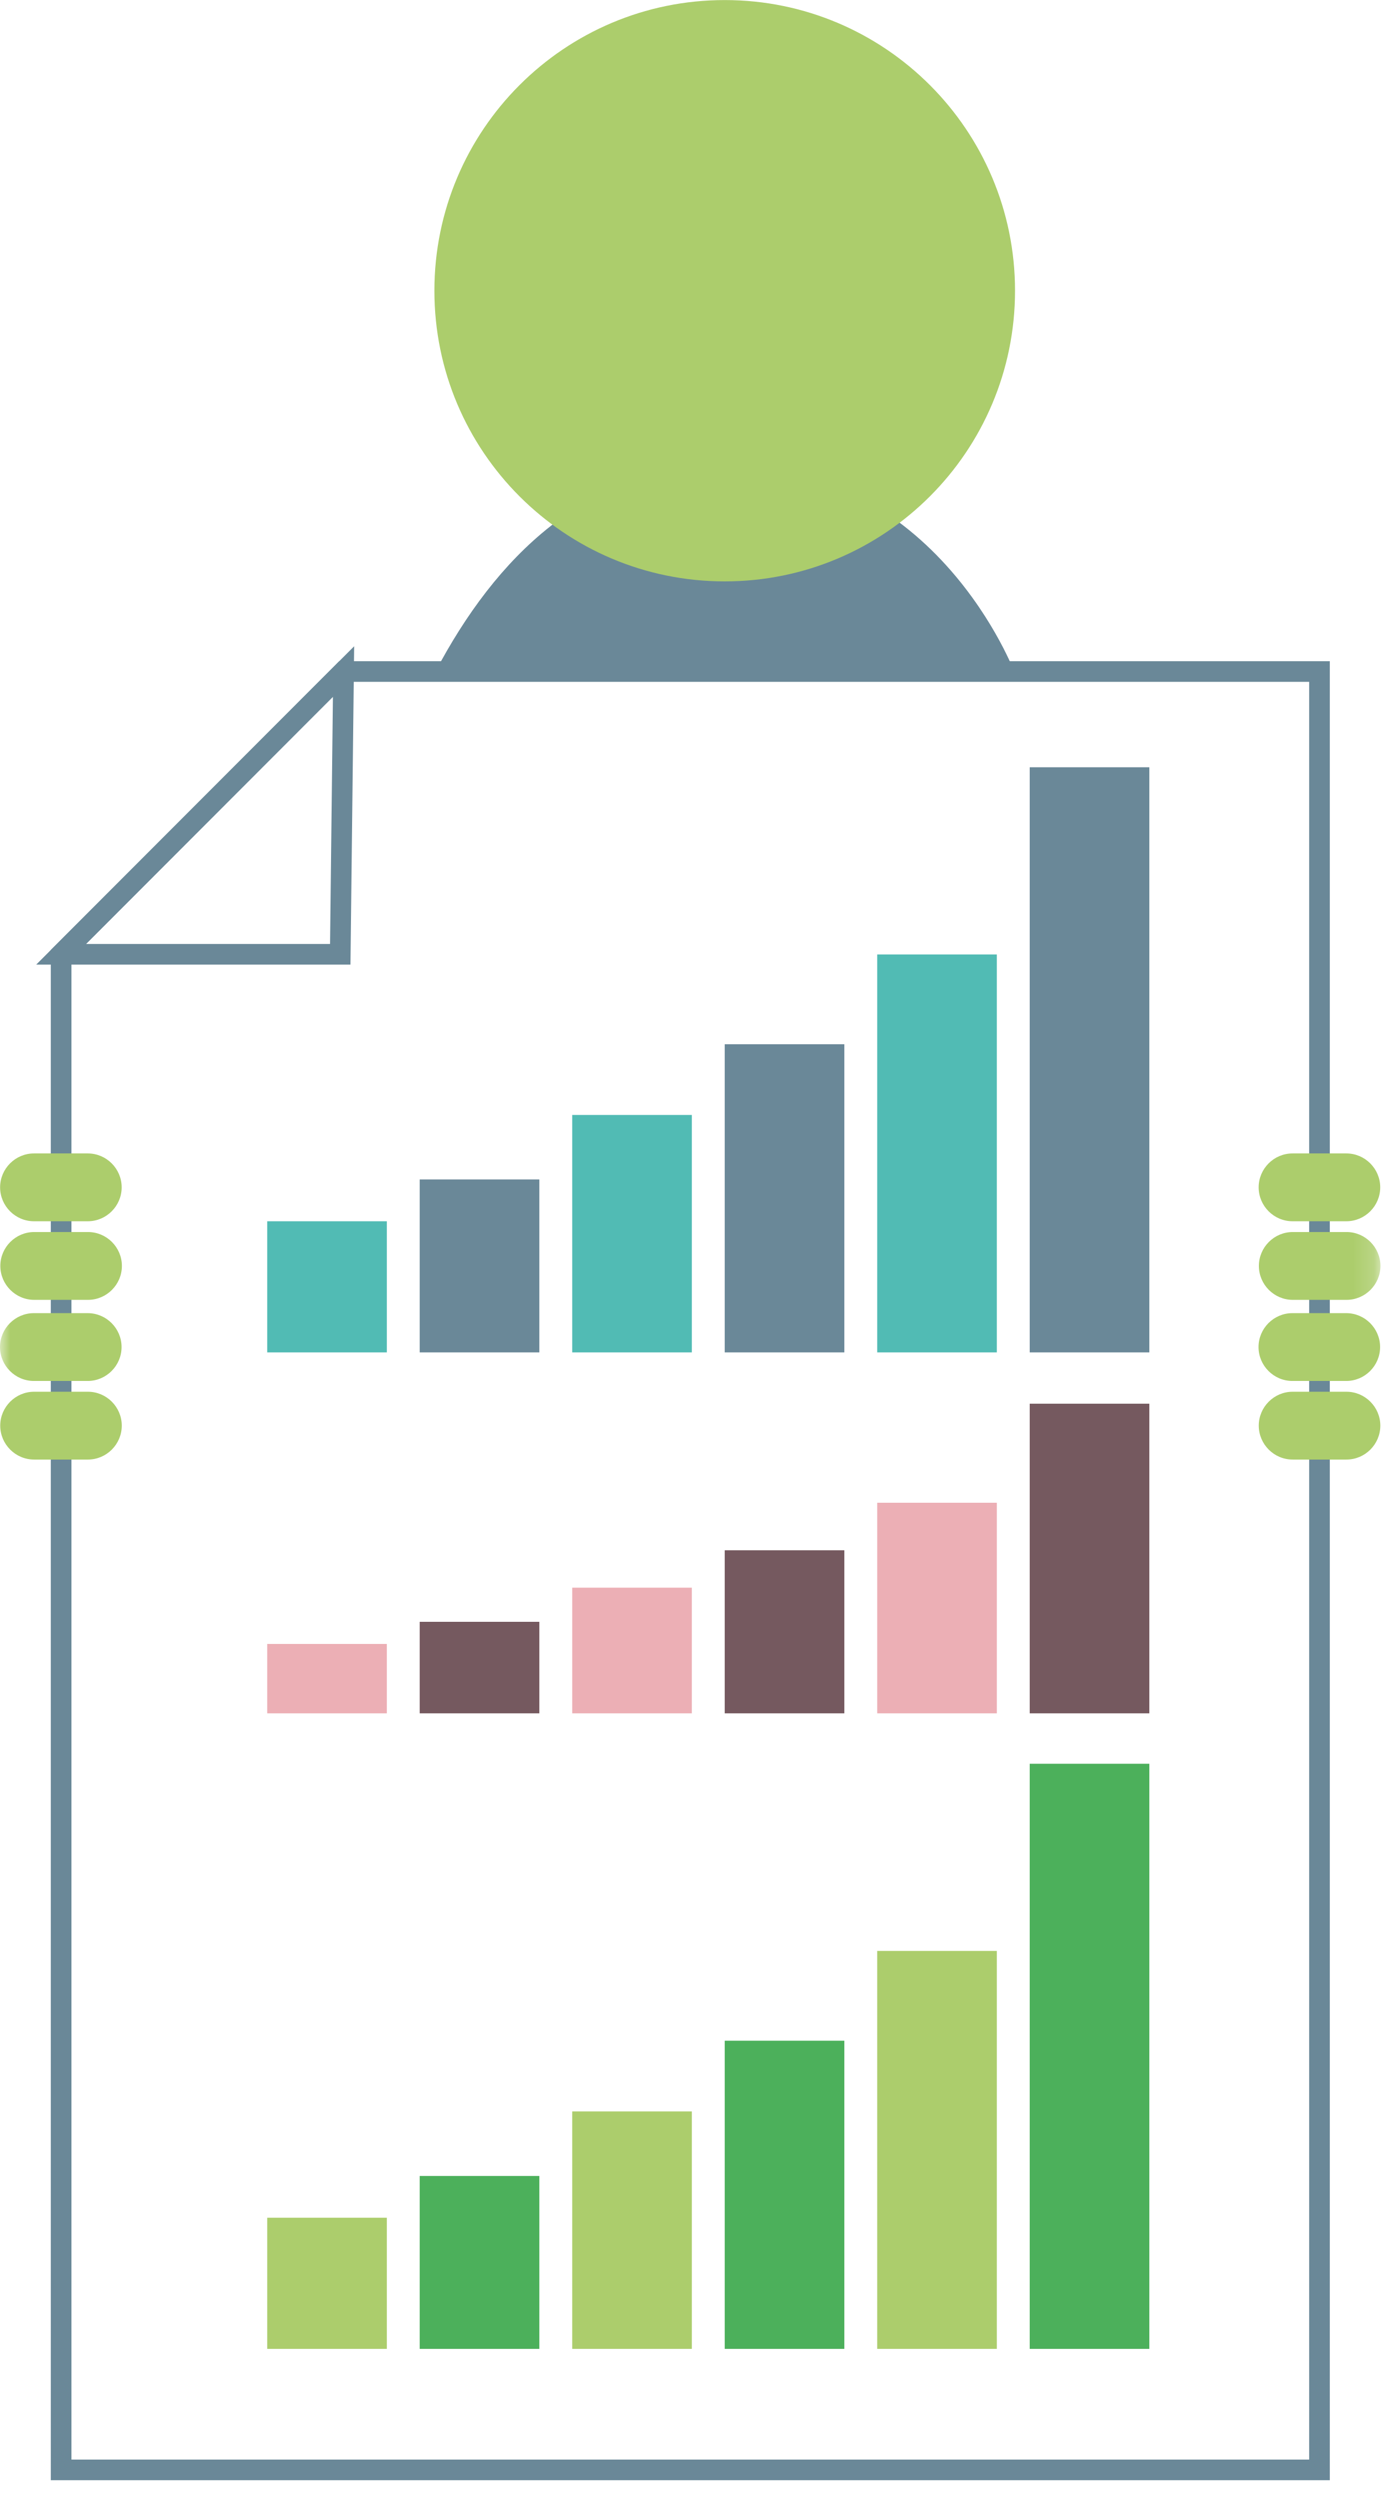 <?xml version="1.0" encoding="UTF-8" standalone="no"?>
<svg width="67px" height="121px" viewBox="0 0 67 121" version="1.1" xmlns="http://www.w3.org/2000/svg" xmlns:xlink="http://www.w3.org/1999/xlink" xmlns:sketch="http://www.bohemiancoding.com/sketch/ns">
    <!-- Generator: Sketch 3.5.2 (25235) - http://www.bohemiancoding.com/sketch -->
    <title>Page 1</title>
    <desc>Created with Sketch.</desc>
    <defs>
        <path id="path-1" d="M0,0.003 L66.827,0.003 L66.827,119.763 L0,119.763"></path>
        <path id="path-3" d="M0,0.003 L66.827,0.003 L66.827,119.763 L0,119.763"></path>
    </defs>
    <g id="Page-1" stroke="none" stroke-width="1" fill="none" fill-rule="evenodd" sketch:type="MSPage">
        <g id="METAFORE-PRODUKTEN-desktop" sketch:type="MSArtboardGroup" transform="translate(-687, -2332)">
            <g id="Page-1" sketch:type="MSLayerGroup" transform="translate(687, 2332)">
                <path d="M18.727,65.457 L12.936,65.457 L12.936,59.11 L18.727,59.11 L18.727,65.457 Z" id="Fill-1" fill="#51BBB4" sketch:type="MSShapeGroup"></path>
                <path d="M26.11,65.457 L20.318,65.457 L20.318,57.087 L26.11,57.087 L26.11,65.457 Z" id="Fill-2" fill="#6A8898" sketch:type="MSShapeGroup"></path>
                <path d="M33.492,65.457 L27.701,65.457 L27.701,53.964 L33.492,53.964 L33.492,65.457 Z" id="Fill-3" fill="#51BBB4" sketch:type="MSShapeGroup"></path>
                <path d="M40.875,65.457 L35.084,65.457 L35.084,50.542 L40.875,50.542 L40.875,65.457 Z" id="Fill-4" fill="#6A8898" sketch:type="MSShapeGroup"></path>
                <path d="M48.257,65.457 L42.466,65.457 L42.466,46.196 L48.257,46.196 L48.257,65.457 Z" id="Fill-5" fill="#51BBB4" sketch:type="MSShapeGroup"></path>
                <path d="M55.64,65.457 L49.849,65.457 L49.849,37.136 L55.64,37.136 L55.64,65.457 Z" id="Fill-6" fill="#6A8898" sketch:type="MSShapeGroup"></path>
                <path d="M18.727,113.688 L12.936,113.688 L12.936,107.34 L18.727,107.34 L18.727,113.688 Z" id="Fill-7" fill="#ACCD6C" sketch:type="MSShapeGroup"></path>
                <path d="M26.11,113.688 L20.318,113.688 L20.318,105.318 L26.11,105.318 L26.11,113.688 Z" id="Fill-8" fill="#4CB05B" sketch:type="MSShapeGroup"></path>
                <path d="M33.492,113.688 L27.701,113.688 L27.701,102.195 L33.492,102.195 L33.492,113.688 Z" id="Fill-9" fill="#ACCD6C" sketch:type="MSShapeGroup"></path>
                <path d="M40.875,113.688 L35.084,113.688 L35.084,98.772 L40.875,98.772 L40.875,113.688 Z" id="Fill-10" fill="#4CB05B" sketch:type="MSShapeGroup"></path>
                <path d="M48.257,113.688 L42.466,113.688 L42.466,94.426 L48.257,94.426 L48.257,113.688 Z" id="Fill-11" fill="#ACCD6C" sketch:type="MSShapeGroup"></path>
                <path d="M55.64,113.688 L49.849,113.688 L49.849,85.367 L55.64,85.367 L55.64,113.688 Z" id="Fill-12" fill="#4CB05B" sketch:type="MSShapeGroup"></path>
                <path d="M18.727,82.927 L12.936,82.927 L12.936,79.568 L18.727,79.568 L18.727,82.927 Z" id="Fill-13" fill="#ECAFB5" sketch:type="MSShapeGroup"></path>
                <path d="M26.11,82.927 L20.318,82.927 L20.318,78.497 L26.11,78.497 L26.11,82.927 Z" id="Fill-14" fill="#75595F" sketch:type="MSShapeGroup"></path>
                <path d="M33.492,82.927 L27.701,82.927 L27.701,76.845 L33.492,76.845 L33.492,82.927 Z" id="Fill-15" fill="#ECAFB5" sketch:type="MSShapeGroup"></path>
                <path d="M40.875,82.927 L35.084,82.927 L35.084,75.034 L40.875,75.034 L40.875,82.927 Z" id="Fill-16" fill="#75595F" sketch:type="MSShapeGroup"></path>
                <path d="M48.257,82.927 L42.466,82.927 L42.466,72.734 L48.257,72.734 L48.257,82.927 Z" id="Fill-17" fill="#ECAFB5" sketch:type="MSShapeGroup"></path>
                <path d="M55.64,82.927 L49.849,82.927 L49.849,67.94 L55.64,67.94 L55.64,82.927 Z" id="Fill-18" fill="#75595F" sketch:type="MSShapeGroup"></path>
                <g id="Group-45">
                    <path d="M49.138,32.598 C49.138,32.598 45.362,22.472 35.084,22.518 C28.401,22.548 23.981,26.991 21.067,32.53 L46.726,32.53 L49.138,32.598 Z" id="Fill-19" fill="#6A8898" sketch:type="MSShapeGroup"></path>
                    <path d="M49.138,14.071 C49.138,21.841 42.846,28.14 35.084,28.14 C27.322,28.14 21.029,21.841 21.029,14.071 C21.029,6.302 27.322,0.003 35.084,0.003 C42.846,0.003 49.138,6.302 49.138,14.071" id="Fill-21" fill="#ACCD6C" sketch:type="MSShapeGroup"></path>
                    <path d="M2.959,119.545 L2.959,46.187 L16.631,32.502 L63.877,32.502 L63.877,119.545 L2.959,119.545 L2.959,119.545 Z" id="Stroke-23" stroke="#6A8898" sketch:type="MSShapeGroup"></path>
                    <path d="M16.472,46.188 L2.959,46.188 L16.631,32.502 L16.472,46.188 L16.472,46.188 Z" id="Stroke-25" stroke="#6A8898" sketch:type="MSShapeGroup"></path>
                    <path d="M4.25,59.11 L1.645,59.11 C0.743,59.11 0.005,58.371 0.005,57.468 C0.005,56.565 0.743,55.827 1.645,55.827 L4.25,55.827 C5.152,55.827 5.89,56.565 5.89,57.468 C5.89,58.371 5.152,59.11 4.25,59.11" id="Fill-27" fill="#ACCD6C" sketch:type="MSShapeGroup"></path>
                    <path d="M4.261,59.631 L1.656,59.631 C0.754,59.631 0.016,60.369 0.016,61.272 C0.016,62.175 0.754,62.914 1.656,62.914 L4.261,62.914 C5.163,62.914 5.901,62.175 5.901,61.272 C5.901,60.369 5.163,59.631 4.261,59.631" id="Fill-29" fill="#ACCD6C" sketch:type="MSShapeGroup"></path>
                    <g id="Group-33">
                        <mask id="mask-2" sketch:name="Clip 32" fill="white">
                            <use xlink:href="#path-1"></use>
                        </mask>
                        <g id="Clip-32"></g>
                        <path d="M4.245,66.84 L1.64,66.84 C0.738,66.84 -4.35064935e-05,66.101 -4.35064935e-05,65.198 L-4.35064935e-05,65.198 C-4.35064935e-05,64.295 0.738,63.557 1.64,63.557 L4.245,63.557 C5.147,63.557 5.885,64.295 5.885,65.198 L5.885,65.198 C5.885,66.101 5.147,66.84 4.245,66.84" id="Fill-31" fill="#ACCD6C" sketch:type="MSShapeGroup" mask="url(#mask-2)"></path>
                    </g>
                    <path d="M4.256,67.361 L1.651,67.361 C0.749,67.361 0.011,68.1 0.011,69.002 L0.011,69.002 C0.011,69.905 0.749,70.644 1.651,70.644 L4.256,70.644 C5.158,70.644 5.895,69.905 5.895,69.002 L5.895,69.002 C5.895,68.1 5.158,67.361 4.256,67.361" id="Fill-34" fill="#ACCD6C" sketch:type="MSShapeGroup"></path>
                    <path d="M65.177,59.11 L62.572,59.11 C61.67,59.11 60.932,58.371 60.932,57.468 C60.932,56.565 61.67,55.827 62.572,55.827 L65.177,55.827 C66.079,55.827 66.817,56.565 66.817,57.468 C66.817,58.371 66.079,59.11 65.177,59.11" id="Fill-36" fill="#ACCD6C" sketch:type="MSShapeGroup"></path>
                    <g id="Group-40">
                        <mask id="mask-4" sketch:name="Clip 39" fill="white">
                            <use xlink:href="#path-3"></use>
                        </mask>
                        <g id="Clip-39"></g>
                        <path d="M65.188,59.631 L62.582,59.631 C61.681,59.631 60.943,60.369 60.943,61.272 C60.943,62.175 61.681,62.914 62.582,62.914 L65.188,62.914 C66.089,62.914 66.827,62.175 66.827,61.272 C66.827,60.369 66.089,59.631 65.188,59.631" id="Fill-38" fill="#ACCD6C" sketch:type="MSShapeGroup" mask="url(#mask-4)"></path>
                    </g>
                    <path d="M65.171,66.84 L62.566,66.84 C61.664,66.84 60.926,66.101 60.926,65.198 L60.926,65.198 C60.926,64.295 61.664,63.557 62.566,63.557 L65.171,63.557 C66.073,63.557 66.811,64.295 66.811,65.198 L66.811,65.198 C66.811,66.101 66.073,66.84 65.171,66.84" id="Fill-41" fill="#ACCD6C" sketch:type="MSShapeGroup"></path>
                    <path d="M65.182,67.361 L62.577,67.361 C61.675,67.361 60.937,68.1 60.937,69.002 L60.937,69.002 C60.937,69.905 61.675,70.644 62.577,70.644 L65.182,70.644 C66.084,70.644 66.822,69.905 66.822,69.002 L66.822,69.002 C66.822,68.1 66.084,67.361 65.182,67.361" id="Fill-43" fill="#ACCD6C" sketch:type="MSShapeGroup"></path>
                </g>
            </g>
        </g>
    </g>
</svg>